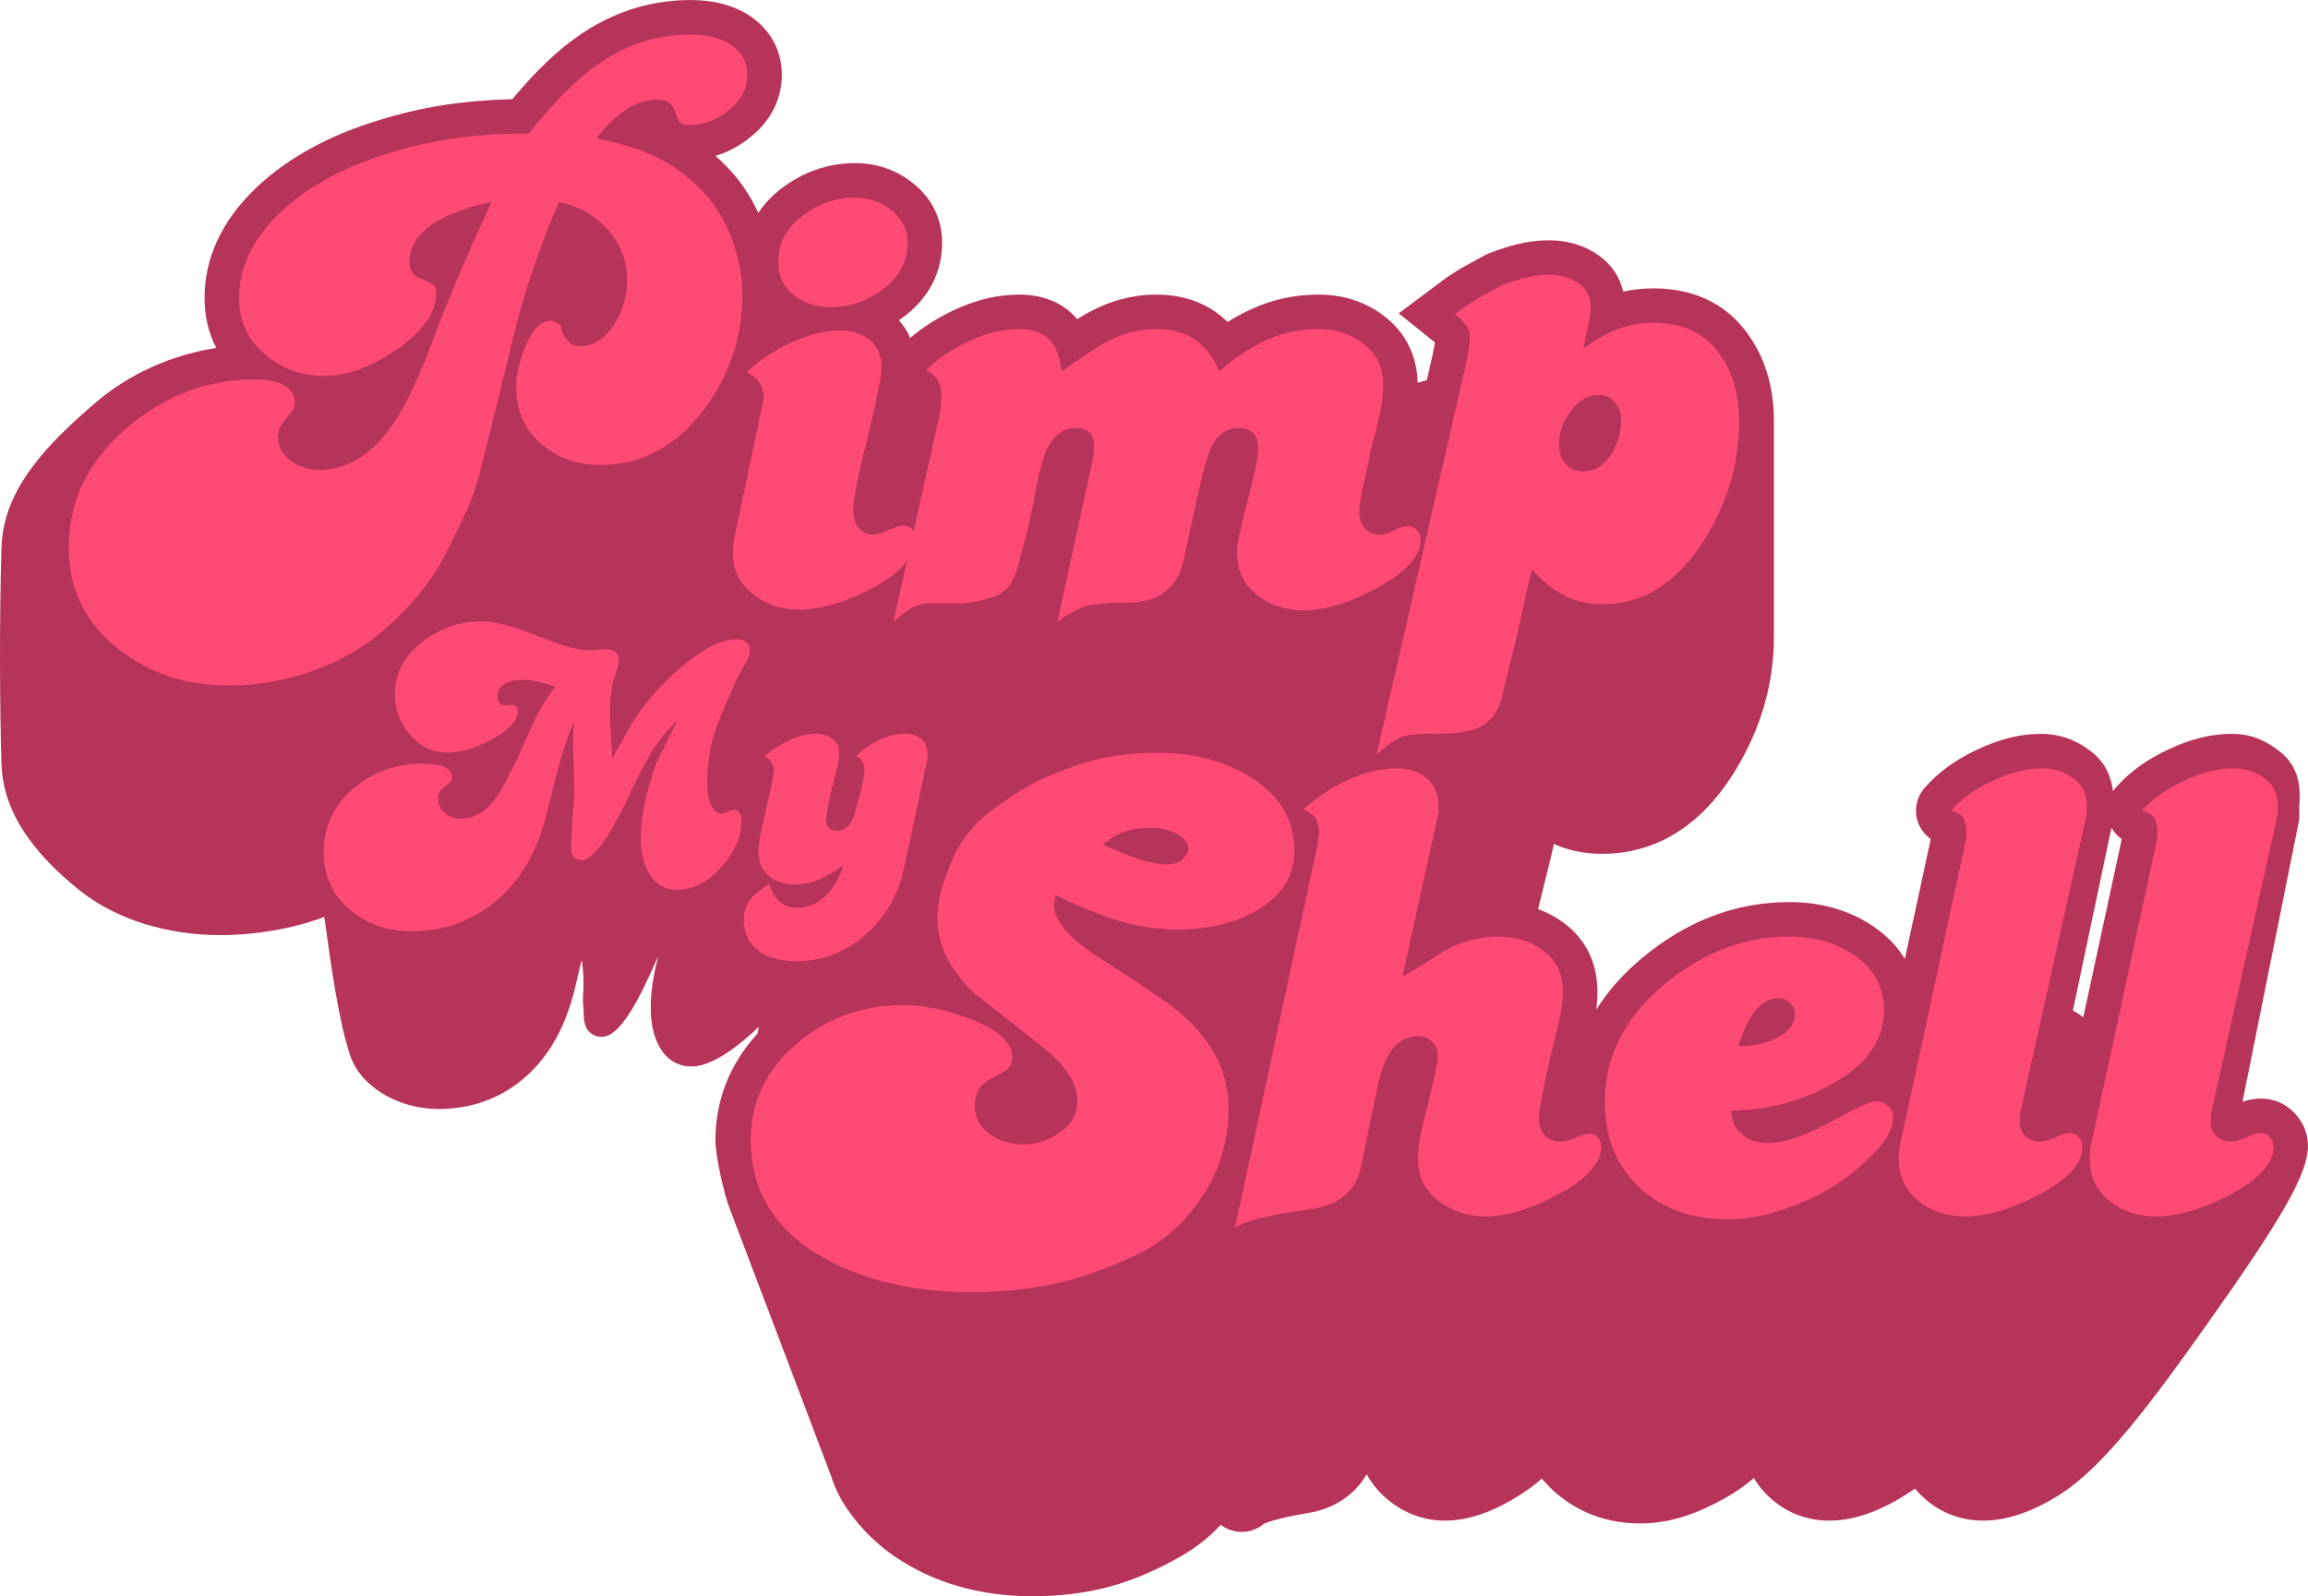 <?xml version="1.0" encoding="utf-8"?>
<!-- Generator: Adobe Illustrator 16.0.0, SVG Export Plug-In . SVG Version: 6.00 Build 0)  -->
<!DOCTYPE svg PUBLIC "-//W3C//DTD SVG 1.1//EN" "http://www.w3.org/Graphics/SVG/1.1/DTD/svg11.dtd">
<svg version="1.1" id="Layer_1" xmlns="http://www.w3.org/2000/svg" xmlns:xlink="http://www.w3.org/1999/xlink" x="0px" y="0px"
	 width="960px" height="664.029px" viewBox="0 0 960 664.029" enable-background="new 0 0 960 664.029" xml:space="preserve">
<g>
	<path fill="#B6335A" d="M955.199,463.94c-3.771-4.498-9.035-6.947-14.873-6.947c-2.381,0-4.849,0.432-7.57,1.34l23.469-116.748
		c0.187-0.938,0.156-1.883,0.156-2.844v-4.111c0-0.522,0.135-1.031,0.148-1.522c0.104-4.581,0.379-14.116-8.81-20.899
		c-4.562-3.36-10.162-6.924-19.506-6.924c-8.471,0-16.813,2.059-26.305,6.476c-9.008,4.201-16.189,9.436-21.974,16.006
		c-0.391,0.44-0.743,0.904-1.069,1.384c-0.597-5.188-2.627-11.817-9.578-16.944c-6.418-4.726-12.887-6.92-20.369-6.92
		c-8.51,0-16.896,2.059-26.391,6.476c-9.062,4.224-16.261,9.462-22.017,16.021c-3.272,3.729-4.391,8.886-2.951,13.636
		c0.949,3.127,2.92,5.785,5.521,7.604l-10.769,49.897c-3.233-5.371-7.823-10.061-13.694-13.934
		c-9.816-6.455-21.375-9.726-34.369-9.726c-22.424,0-43.252,8.025-61.916,23.845c-7.604,6.44-13.732,13.436-18.377,20.938
		c0.326-2.574,0.49-5.072,0.49-7.492c0-11.781-4.705-21.582-13.615-28.34c-3.396-2.58-7.096-4.568-11.047-6.041
		c1.668-6.979,3.395-14.039,5.207-21.133l0.062-0.258l0.06-0.252c0.379-1.756,0.772-3.566,1.184-5.449
		c6.103,2.734,12.937,4.115,20.363,4.115c15.293,0,36.877-5.761,54.225-33.213c11.455-18.144,16.978-37.383,16.978-57.194v-89.497
		c0-14.725-3.918-27.567-12.224-38.171c-6.123-7.826-17.528-17.152-37.783-17.152c-4.44,0-8.633,0.448-12.672,1.34
		c-1.5-6.297-5.123-11.616-10.637-15.357c-5.838-3.97-12.644-5.979-20.25-5.979c-4.482,0-8.908,0.54-13.174,1.608
		c-3.689,0.916-7.629,2.184-11.705,3.764l-0.857,0.336l-0.812,0.441l-9.701,5.284l-0.473,0.258l-0.457,0.292l-4.996,3.229
		l-0.416,0.27l-0.396,0.294l-2.352,1.76l-2.349,1.759l-14.823,11.091l14.436,11.594l0.623,0.498
		c-0.002,0.021-0.008,0.04-0.012,0.061c-0.279,1.479-0.609,3.261-0.986,5.315l-2.344,10.261c-1.271,0.347-2.555,0.733-3.832,1.137
		c-0.312-11.11-4.867-20.52-13.293-27.233c-7.867-6.265-17.308-9.445-28.058-9.445c-9.682,0-19.006,2.021-27.719,6.004
		c-3.403,1.553-6.733,3.355-9.979,5.396c-7.504-7.443-17.615-11.399-29.634-11.399c-9.566,0-18.927,2.429-27.821,7.22
		c-1.087,0.555-2.604,1.402-5.113,2.997c-0.417-0.491-0.848-0.968-1.293-1.429c-3.874-4.007-10.979-8.788-22.812-8.788
		c-8.725,0-17.668,2.083-26.588,6.188c-6.991,3.218-13.284,7.194-18.763,11.854c-1.284-2.988-2.963-5.411-4.709-7.347
		c0.79-0.545,1.572-1.108,2.342-1.7c10.228-7.822,15.631-18.371,15.631-30.511c0-9.896-4.15-18.447-12.002-24.734
		c-7.002-5.602-15.113-8.439-24.111-8.439c-11.224,0-21.575,3.563-30.771,10.597c-3.905,2.983-7.104,6.369-9.572,10.086
		c-3.528-7.582-8.069-14.174-13.541-19.646c-1.416-1.416-2.85-2.766-4.294-4.05c5.125-1.505,10.021-4.128,14.635-7.854
		c10.731-8.675,12.984-18.854,12.984-25.868c0-10.77-5.318-19.853-14.973-25.578l-0.101-0.062l-0.1-0.056
		c-6.294-3.596-13.934-5.419-22.705-5.419c-16.853,0-32.581,5.027-46.749,14.942c-8.718,6.009-17.771,14.659-27.489,26.307
		c-11.112,0.283-21.637,1.259-31.365,2.911c-11.847,2.012-24.027,5.374-36.207,9.989l-0.089,0.033l-0.09,0.037
		c-15.595,6.149-28.734,14.277-39.059,24.154c-14.074,13.576-21.189,28.924-21.189,45.653c0,7.51,1.656,14.485,4.873,20.703
		c-18.641,2.914-36.328,10.835-50.133,22.71C21.253,183.402,1.383,202.526,0.624,227.54c-0.97,31.967-0.68,69.268,0,90.396
		c0.595,18.481,11.429,35.801,33.122,52.942c14.648,11.529,35.734,18.127,57.875,18.127c14.458,0,29.479-2.557,42.306-7.188
		c0.323-0.117,0.636-0.254,0.956-0.371c0.236,1.655,0.474,3.336,0.716,5.067c2.414,17.207,5.417,38.623,10.04,52.519
		c4.299,12.938,19.84,22.328,36.952,22.328c0.453,0,0.904-0.007,1.357-0.017c11.074-0.321,21.013-3.473,29.537-9.373
		c8.677-6.016,15.485-14.362,20.238-24.821c1.825-3.99,3.498-8.732,4.969-14.097c1.022-4.264,2.091-8.771,3.222-13.567
		c0.196,0.698,0.329,1.325,0.329,1.811c0,0.168,0.028,0.521,0.091,1.051c0.182,1.529,0.668,5.605,0.178,12.162
		c-0.114,1.519,0.007,3.027,0.136,4.629c0.091,1.162,0.188,2.361,0.188,3.58c0,2.39,0.676,4.144,1.242,5.197l0.084,0.154
		l0.099,0.143c1.407,1.99,3.578,3.133,5.957,3.133c4.336,0,8.796-4.498,14.46-14.571c2.168-3.914,4.75-9.23,7.683-15.83
		c0.481-1.08,0.955-2.131,1.417-3.14c-0.819,3.146-1.498,6.252-2.017,9.234c-0.726,4.188-1.093,8.338-1.093,12.324
		c0,6.09,1.123,11.326,3.333,15.555c2.988,5.715,7.716,8.73,13.677,8.73c9.105,0,20.701-9.543,27.966-16.529
		c-0.199,0.99-0.391,1.942-0.573,2.871c-11.473,12.51-17.492,27.639-17.492,44.303c0,6.908,3.679,22.697,5.922,28.451
		c11.138,29.336,39.822,104.916,42.306,111.59c3.356,11.506,13.996,24.844,26.724,33.43c16.049,10.802,35.187,16.269,56.896,16.269
		c11.543,0,22.395-1.353,32.246-4.021c9.836-2.67,20.12-7.123,30.567-13.229c5.711-3.344,10.896-7.496,15.53-12.441
		c0.607,0.465,1.261,0.879,1.949,1.25c2.127,1.131,4.447,1.688,6.748,1.688c3.32,0,6.609-1.156,9.244-3.369
		c1.019-0.506,5.25-2.269,18.144-4.463c11.024-1.756,19.532-7.438,24.635-16.14c1.797,3.312,4.119,6.31,6.936,8.939
		c7.25,6.758,16.08,10.328,25.547,10.328c9.931,0,20.369-3.646,31.925-11.131c3.143-2.029,5.946-4.14,8.405-6.318
		c0.082,0.096,0.162,0.186,0.244,0.279c10.388,12.002,24.424,18.348,40.584,18.348c6.869,0,13.763-1.223,20.484-3.641
		c6.112-2.203,12.184-5.156,18.074-8.785c2.93-1.799,5.875-3.961,8.813-6.459c1.486,2.498,3.271,4.799,5.338,6.873
		c7.051,7.09,16.062,10.834,26.047,10.834c9.859,0,20.238-3.504,31.736-10.719c1.367-0.854,2.674-1.729,3.92-2.619
		c0.76,0.932,1.523,1.766,2.269,2.508c7.045,7.08,16.055,10.83,26.041,10.83c9.834,0,20.528-3.613,31.797-10.748
		c18.453-11.68,38.418-38.639,60.721-70.062c31.18-43.914,41.521-61.791,42.553-73.561
		C960.246,474.671,959.678,469.327,955.199,463.94z M882.531,349.03l-16.002,74.155c-1.281-0.993-2.713-1.963-4.324-2.813
		l16.045-76.021C879.312,346.216,880.777,347.812,882.531,349.03z"/>
	<g>
		<path fill="#FE4B75" d="M310.841,31.111c0,5.688-2.551,10.583-7.646,14.698c-5.1,4.119-10.491,6.178-16.175,6.178
			c-1.761,0-2.988-0.246-3.673-0.737c-0.689-0.488-1.228-1.221-1.616-2.206c-0.395-0.977-0.69-1.765-0.882-2.353
			c-0.981-3.53-3.433-5.292-7.351-5.292c-4.706,0-9.312,1.572-13.821,4.708c-4.512,3.133-8.333,6.957-11.466,11.464
			c9.602,1.962,17.688,4.46,24.255,7.499c6.564,3.039,12.986,7.693,19.26,13.965c5.294,5.292,9.457,11.906,12.497,19.847
			c3.037,7.94,4.558,15.833,4.558,23.669c0,17.644-5.292,33.52-15.877,47.634c-11.567,15.487-25.978,23.229-43.223,23.229
			c-9.806,0-18.081-2.989-24.845-8.969c-6.764-5.978-10.143-13.769-10.143-23.372c0-5.489,1.417-11.469,4.261-17.937
			c2.839-6.47,6.221-9.704,10.142-9.704c0.589,0,1.274,0.197,2.059,0.589c0.782,0.396,1.471,0.785,2.059,1.175
			c0,1.961,0.782,3.923,2.355,5.884c1.566,1.96,3.426,2.941,5.585,2.941c5.881,0,10.777-3.237,14.7-9.704
			c3.331-5.485,4.999-11.367,4.999-17.644c0-8.035-2.646-15.041-7.938-21.023c-5.292-5.975-12.057-9.851-20.29-11.612
			c-2.746,5.696-5.981,13.892-9.699,24.586c-3.729,10.699-6.374,19.286-7.94,25.767l-14.995,60.655
			c-1.376,5.302-2.701,9.575-3.968,12.813c-1.279,3.238-4.464,10.062-9.561,20.463c-5.88,11.979-14.309,22.769-25.285,32.388
			c-8.628,7.854-18.772,13.889-30.432,18.108c-11.665,4.219-23.572,6.333-35.725,6.333c-17.641,0-32.835-5.011-45.574-15.035
			c-13.922-10.999-20.876-25.044-20.876-42.139c0-19.449,7.936-36.002,23.817-49.655c15.877-13.653,33.712-20.482,53.514-20.482
			c5.683,0,9.896,0.879,12.642,2.644c2.745,1.764,4.117,4.115,4.117,7.06c0,1.372-0.543,2.746-1.617,4.112
			c-1.08,1.378-1.91,2.354-2.5,2.942c-1.961,2.353-2.94,4.703-2.94,7.056c0,4.119,1.762,7.452,5.292,9.999
			c3.527,2.55,7.448,3.824,11.761,3.824c11.172,0,20.971-5.684,29.401-17.057c5.096-6.858,10.486-17.54,16.174-32.048l5.881-15.583
			l6.467-15.583l6.764-15.585l7.056-15.581l-5.294,1.177l-4.998,1.468c-1.174,0.396-2.793,0.986-4.851,1.764
			c-2.057,0.788-3.777,1.569-5.145,2.353c-3.727,1.763-6.958,4.218-9.706,7.352c-2.744,3.139-4.115,6.668-4.115,10.585
			c0,3.526,1.371,5.837,4.115,6.909c2.746,1.08,4.604,1.964,5.588,2.645c0.978,0.693,1.47,1.816,1.47,3.384
			c0,8.428-5.689,16.464-17.052,24.106c-10.394,7.058-20.289,10.587-29.698,10.587c-9.408,0-17.641-3.039-24.698-9.114
			c-7.056-6.075-10.584-13.82-10.584-23.229c0-12.742,5.585-24.503,16.759-35.283c9.013-8.623,20.48-15.682,34.4-21.17
			c11.366-4.31,22.54-7.397,33.52-9.26c10.973-1.861,22.932-2.795,35.868-2.795c10.39-13.13,19.999-22.735,28.817-28.812
			c11.764-8.233,24.597-12.351,38.519-12.351c6.271,0,11.466,1.176,15.584,3.527C308.192,21.017,310.841,25.427,310.841,31.111z"/>
		<path fill="#FE4B75" d="M380.749,223.629c0,7.84-6.278,14.994-18.818,21.468c-10.983,5.683-20.876,8.523-29.695,8.523
			c-7.258,0-13.628-2.16-19.112-6.469c-5.491-4.312-8.235-10.095-8.235-17.346l0.293-4.706l12.351-58.804v-1.181
			c0-4.507-2.253-7.938-6.765-10.289c4.705-4.705,10.733-8.771,18.085-12.204c7.351-3.428,14.262-5.145,20.729-5.145
			c4.896,0,8.966,1.329,12.202,3.984c3.234,2.655,4.85,6.444,4.85,11.359c0,2.364-0.786,7.178-2.352,14.456
			c-0.197,1.377-1.229,5.807-3.087,13.278c-1.866,7.477-3.189,13.081-3.97,16.818c-1.573,7.476-2.353,12.395-2.353,14.751
			c0,2.951,0.735,5.407,2.205,7.375c1.468,1.966,3.575,2.945,6.324,2.945c1.368,0,3.426-0.63,6.176-1.908
			c2.74-1.273,4.894-1.911,6.466-1.911c1.178,0,2.252,0.49,3.235,1.468C380.257,221.084,380.749,222.256,380.749,223.629z
			 M377.515,101.017c0,7.646-3.334,14.017-9.997,19.111c-6.668,5.099-14.019,7.646-22.052,7.646c-5.88,0-10.979-1.662-15.29-4.995
			c-4.312-3.331-6.469-7.94-6.469-13.823c0-7.644,3.331-14.012,9.998-19.112c6.662-5.09,14.015-7.641,22.052-7.641
			c5.684,0,10.732,1.766,15.14,5.292C375.307,91.024,377.515,95.531,377.515,101.017z"/>
		<path fill="#FE4B75" d="M590.959,224.51c0,6.668-5.836,13.232-17.494,19.697c-11.664,6.474-22.104,9.7-31.313,9.7
			c-7.451,0-13.923-2.168-19.406-6.515c-5.49-4.346-8.232-10.172-8.232-17.486c0-3.351,1.476-10.562,4.412-21.629
			c2.941-11.061,4.408-18.174,4.408-21.334c0-5.927-2.744-8.891-8.234-8.891c-5.094,0-9.014,2.97-11.756,8.892
			c-0.981,2.372-2.459,7.608-4.412,15.709l-6.467,29.646c-1.178,6.129-3.779,10.724-7.795,13.783
			c-4.021,3.066-9.165,4.598-15.435,4.598c-7.646,0-13.137,0.387-16.47,1.166c-3.333,0.766-7.644,3.001-12.938,6.699l14.998-68.74
			l0.292-4.119c0-5.087-2.549-7.633-7.646-7.633c-5.099,0-9.114,2.941-12.056,8.819c-1.373,2.938-2.842,8.233-4.407,15.875
			c-0.981,6.079-2.208,11.958-3.678,17.644c-1.468,5.687-2.5,9.704-3.087,12.053c-1.573,7.06-3.922,11.666-7.057,13.821
			c-3.14,2.16-8.432,3.73-15.878,4.704h-14.992c-2.552,0-5.197,0.777-7.94,2.324c-1.178,0.778-3.433,2.528-6.762,5.25l19.405-86.815
			l0.586-7.083c0-5.117-2.158-8.664-6.469-10.629c5.094-4.922,11.17-9.007,18.229-12.255c7.057-3.248,13.917-4.874,20.585-4.874
			c5.483,0,9.65,1.471,12.493,4.411c2.841,2.938,4.56,7.348,5.146,13.23c9.41-6.661,15.483-10.682,18.231-12.052
			c6.854-3.725,13.914-5.587,21.168-5.587c12.737,0,21.467,5.878,26.17,17.64c6.069-5.485,12.541-9.798,19.406-12.935
			c6.856-3.136,14.112-4.704,21.754-4.704c7.448,0,13.823,2.107,19.11,6.319c5.3,4.218,7.939,9.953,7.939,17.2
			c0,3.337-0.588,7.745-1.767,13.232c-0.393,1.959-1.467,6.277-3.229,12.938c-0.982,4.513-2.057,9.508-3.234,14.993
			c-1.176,5.489-1.768,9.216-1.768,11.172c0,2.749,0.738,5.049,2.211,6.908c1.465,1.866,3.57,2.792,6.32,2.792
			c1.563,0,3.528-0.586,5.877-1.76c2.348-1.176,4.41-1.765,6.176-1.765c1.367,0,2.543,0.589,3.529,1.765
			C590.469,221.861,590.959,223.141,590.959,224.51z"/>
		<path fill="#FE4B75" d="M723.408,175.284c0,17.493-4.902,34.001-14.701,49.523c-11.176,17.682-25.193,26.527-42.047,26.527
			c-6.078,0-11.422-1.207-16.021-3.598c-4.61-2.405-9.069-6.005-13.381-10.811c-0.785,2.748-1.77,6.816-2.94,12.207
			c-1.181,5.385-2.256,10.331-3.232,14.844c-2.354,9.213-4.608,18.423-6.768,27.635c-1.963,5.493-4.9,9.121-8.82,10.886
			c-3.92,1.76-9.113,2.648-15.586,2.648c-7.838,0-13.082,0.334-15.728,1.017c-2.643,0.68-6.518,3.252-11.612,7.727l37.34-163.182
			c0.393-2.149,0.732-4.003,1.031-5.571c0.291-1.561,0.438-2.936,0.438-4.112c0-1.955-0.393-3.716-1.178-5.282l-2.354-2.641
			l-1.179-1.172l-1.469-1.178l2.353-1.758l2.352-1.761l5-3.229l9.703-5.283c3.524-1.367,6.856-2.443,9.998-3.224
			c3.129-0.782,6.367-1.178,9.701-1.178c4.702,0,8.771,1.167,12.202,3.495c3.431,2.33,5.144,5.726,5.144,10.192
			c0,2.138-0.49,5.243-1.473,9.322c-0.98,4.075-1.466,6.602-1.466,7.568c4.896-3.529,9.603-6.173,14.111-7.938
			c4.508-1.764,9.506-2.646,14.994-2.646c11.563,0,20.383,3.881,26.461,11.647C720.365,153.724,723.408,163.498,723.408,175.284z
			 M674.307,174.989c0-2.966-0.836-5.489-2.502-7.565c-1.67-2.078-3.869-3.118-6.614-3.118c-4.705,0-8.673,2.229-11.906,6.678
			c-3.238,4.453-4.854,9.155-4.854,14.098c0,2.966,0.881,5.541,2.646,7.715c1.764,2.18,4.215,3.263,7.348,3.263
			c4.709,0,8.533-2.222,11.471-6.675C672.836,184.931,674.307,180.137,674.307,174.989z"/>
		<path fill="#FE4B75" d="M311.932,270.378c0,1.063-0.243,2.184-0.721,3.355c-0.481,1.175-1.042,2.238-1.678,3.2
			c-0.644,0.958-1.366,2.212-2.161,3.753c-0.798,1.548-1.358,2.696-1.679,3.439c-2.023,4.583-3.995,9.167-5.911,13.75
			c-1.922,4.583-3.335,9.139-4.238,13.667c-0.909,4.526-1.357,9.136-1.357,13.828c0,3.302,0.316,5.965,0.958,7.993
			c1.064,3.403,2.82,5.108,5.273,5.108c0.532,0,1.329-0.264,2.399-0.795c1.062-0.533,1.972-0.803,2.714-0.803
			c0.749,0,1.414,0.377,1.999,1.123c0.586,0.746,0.879,1.865,0.879,3.356c0,6.712-2.797,13.185-8.392,19.418
			c-5.594,6.234-11.75,9.355-18.465,9.355c-5.221,0-9.166-2.4-11.827-7.189c-2.134-3.842-3.194-8.586-3.194-14.229
			c0-3.842,0.37-7.779,1.116-11.832c0.744-4.043,1.807-8.312,3.197-12.788c0.64-2.447,1.329-4.578,2.078-6.393
			c0.105-0.322,1.063-2.344,2.876-6.075l3.036-6.072l1.601-3.2l0.799-1.437c0.104-0.321,0.268-0.611,0.48-0.878
			c0.212-0.267,0.37-0.508,0.476-0.722c-4.152,3.73-7.988,8.419-11.504,14.065c-2.237,3.732-4.961,8.979-8.155,15.745
			c-3.198,6.771-5.861,11.965-7.995,15.592c-5.219,8.736-9.428,13.104-12.625,13.104c-1.494,0-2.72-0.638-3.678-1.916
			c-0.426-0.748-0.638-2.025-0.638-3.845c0-2.977,0.095-5.645,0.281-7.987c0.663-8.314,0.996-12.787,0.996-13.426
			c0-2.983-0.083-6.926-0.244-11.829c-0.155-4.897-0.241-7.938-0.241-9.11v-4.636l0.483-4.8c-1.602,3.208-3.25,7.641-4.958,13.295
			c-1.062,3.417-2.266,7.798-3.595,13.135c-1.333,5.339-2.585,10.303-3.756,14.889c-1.494,5.125-3.195,9.666-5.118,13.615
			c-4.793,9.93-11.618,17.772-20.458,23.543c-8.847,5.766-18.759,8.646-29.735,8.646c-10.121,0-18.648-2.938-25.574-8.813
			c-7.351-6.195-11.03-14.254-11.03-24.188c0-10.786,4.261-19.707,12.79-26.758c7.994-6.623,17.423-9.933,28.292-9.933
			c3.197,0,5.701,0.267,7.516,0.798c3.194,0.959,4.796,2.556,4.796,4.794c0,0.747-0.162,1.336-0.482,1.758
			c-0.32,0.429-1.276,1.229-2.875,2.4c-1.602,1.171-2.398,2.822-2.398,4.955c0,2.345,0.931,4.286,2.797,5.837
			c1.861,1.543,4.023,2.313,6.47,2.313c5.542,0,10.393-2.77,14.545-8.311c1.814-2.455,4.693-7.678,8.634-15.667
			c3.203-7.249,5.594-12.574,7.194-15.988c2.665-5.754,5.702-10.762,9.113-15.026l-3.679-1.085l-3.519-0.905l-3.672-0.728h-3.677
			c-2.457,0-4.668,0.562-6.638,1.68c-1.972,1.118-2.952,2.8-2.952,5.036c0,2.558,1.225,3.836,3.672,3.836l1.926-0.161
			c1.916,0,2.872,0.802,2.872,2.398c0,4.157-3.733,8.209-11.189,12.151c-6.716,3.515-12.68,5.271-17.903,5.271
			c-6.188,0-11.404-2.446-15.668-7.351c-4.262-4.904-6.393-10.55-6.393-16.95c0-8.628,3.89-15.927,11.672-21.895
			c7.247-5.541,15.289-8.315,24.136-8.315c5.964,0,13.8,1.999,23.502,5.998c9.691,3.994,16.833,5.994,21.415,5.994l7.353-0.48
			c1.384,0,2.585,0.377,3.602,1.12c1.006,0.746,1.517,2.027,1.517,3.835c0,0.855-0.185,1.76-0.543,2.72
			c-0.364,0.959-0.61,1.705-0.728,2.238l-1.45,4.798c-0.162,1.172-0.36,2.852-0.597,5.033c-0.238,2.188-0.36,3.812-0.36,4.875
			c0,3.412,0.055,5.968,0.163,7.672c0.53,8.634,0.794,13.005,0.794,13.11c2.882-5.116,5.758-10.229,8.637-15.346
			c3.513-5.438,7.695-10.631,12.548-15.586c4.847-4.957,9.512-8.977,13.986-12.069c6.281-4.369,11.877-6.557,16.779-6.557
			c1.493,0,2.743,0.399,3.76,1.199C311.422,267.902,311.932,268.995,311.932,270.378z"/>
		<path fill="#FE4B75" d="M385.783,313.231v2.4l-9.91,46.114c-2.349,10.781-7.648,19.828-15.909,27.139
			c-8.261,7.314-17.877,10.969-28.851,10.969c-6.287,0-11.3-1.276-15.025-3.829c-4.476-3.103-6.713-7.628-6.713-13.593
			c0-3.309,1.009-6.184,3.035-8.631c1.603-2.031,4.099-3.996,7.514-5.916c0.853,2.877,2.265,5.222,4.237,7.037
			c1.972,1.812,4.395,2.709,7.271,2.709c4.792,0,8.953-1.812,12.472-5.436c3.087-3.195,5.379-7.242,6.868-12.146l-4.949,3.195
			l-4.962,2.559c-3.091,1.39-6.446,2.078-10.071,2.078c-4.477,0-8.147-1.166-11.03-3.521c-2.874-2.338-4.312-5.752-4.312-10.228
			c0-2.026,0.425-4.901,1.275-8.631c0.854-3.729,1.441-6.443,1.764-8.154c1.168-5.008,2.02-8.873,2.554-11.588
			c0.532-2.72,0.796-4.449,0.796-5.198c0-1.381-0.294-2.477-0.878-3.276c-0.586-0.801-1.518-1.73-2.795-2.799
			c3.094-2.658,6.525-4.873,10.31-6.634c3.783-1.758,7.539-2.634,11.27-2.634c2.343,0,4.474,0.692,6.392,2.074
			c1.922,1.386,2.881,3.198,2.881,5.434c0,2.349-0.35,4.854-1.04,7.516c-0.693,2.664-1.253,4.851-1.68,6.557
			c-0.743,3.093-1.279,5.493-1.595,7.19c-0.747,3.416-1.12,5.76-1.12,7.033c0,1.276,0.397,2.37,1.197,3.276
			c0.799,0.91,1.842,1.357,3.122,1.357c2.664,0,4.739-1.281,6.228-3.847c0.959-1.608,1.764-4.071,2.4-7.387
			c0.96-3.206,1.6-5.562,1.916-7.058c0.749-2.892,1.12-5.299,1.12-7.226c0-2.353-1.12-4.28-3.357-5.778
			c2.648-2.567,5.829-4.729,9.541-6.499c3.71-1.764,7.263-2.646,10.651-2.646c2.654,0,4.877,0.691,6.681,2.083
			C384.879,308.696,385.783,310.67,385.783,313.231z"/>
		<path fill="#FE4B75" d="M420.188,331.688c10.453-7.274,21.02-11.172,30.142-14.109c9.108-2.944,19.549-4.412,31.311-4.412
			c14.308,0,26.761,3.137,37.339,9.41c12.94,7.644,19.409,18.129,19.409,31.459c0,10.779-5.582,19.211-16.764,25.285
			c-9.016,4.901-19.504,7.352-31.453,7.352c-8.633,0-16.967-1.221-24.997-3.676c-8.042-2.443-16.765-6.027-26.17-10.732l-0.59,4.117
			c0,6.666,6.269,14.019,18.823,22.053c19.002,12.156,30.578,20.097,34.694,23.82c12.738,11.367,19.105,24.308,19.105,38.81
			c0,13.133-3.582,25.243-10.729,36.312c-7.151,11.074-16.52,19.355-28.088,24.846c-11.562,5.49-22.679,9.41-33.369,11.763
			c-10.68,2.354-22.396,3.528-35.132,3.528c-23.326,0-43.42-4.606-60.274-13.813c-20.773-11.377-31.168-27.834-31.168-49.4
			c0-16.268,6.66-29.893,19.992-40.869c12.35-10.188,26.86-15.291,43.519-15.291c8.428,0,17.537,1.865,27.34,5.591
			c11.963,4.508,17.944,9.896,17.944,16.17c0,2.352-0.989,4.221-2.945,5.586c-0.195,0.196-2.354,1.373-6.469,3.528
			c-4.118,2.162-6.178,5.785-6.178,10.882c0,4.901,2.008,8.815,6.034,11.762c4.014,2.938,8.673,4.41,13.959,4.41
			c5.491,0,10.637-1.666,15.438-5.002c4.8-3.332,7.206-7.644,7.206-12.937c0-7.447-4.854-14.996-14.552-22.643
			c-9.7-7.646-19.169-15.09-28.383-22.349c-10.188-9.604-15.281-20.09-15.281-31.461c0-5.483,1.313-11.114,3.524-17.053
			c1.688-4.531,2.906-9.096,7.582-15.738C406.515,341.046,410.685,338.298,420.188,331.688z M494.285,353.151
			c0-1.562-0.695-3.039-2.062-4.41c-1.371-1.369-3.34-2.451-5.885-3.23c-2.549-0.785-5.188-1.18-7.938-1.18
			c-7.838,0-14.412,2.352-19.698,7.055c4.708,2.158,9.457,4.07,14.265,5.738c4.798,1.664,8.967,2.494,12.494,2.494
			c2.15,0,4.014-0.484,5.584-1.474C493.203,356.386,494.285,354.722,494.285,353.151z"/>
		<path fill="#FE4B75" d="M665.982,476.938c0,7.055-6.179,13.819-18.527,20.286c-11.18,5.884-21.072,8.82-29.703,8.82
			c-7.256,0-13.717-2.156-19.402-6.465c-5.686-4.312-8.526-10.103-8.526-17.351c0-4.51,0.785-9.803,2.354-15.881
			c3.914-15.291,5.881-24.301,5.881-27.047c0-2.354-0.784-4.312-2.352-5.881c-1.57-1.566-3.438-2.357-5.586-2.357
			c-5.492,0-9.701,2.648-12.646,7.945c-2.157,3.726-3.819,8.916-4.995,15.576c-2.154,9.998-4.267,20.191-6.322,30.582
			c-2.062,10.391-9.264,16.369-21.613,17.938c-17.049,2.355-27.342,4.896-30.865,7.646l34.104-158.236l0.877-6.168
			c0-2.146-0.385-3.959-1.17-5.428c-0.785-1.465-2.547-2.891-5.303-4.262c5.655-5.085,11.893-9.189,18.719-12.323
			c6.828-3.134,13.656-4.699,20.483-4.699c4.867,0,8.916,1.418,12.136,4.248c3.223,2.838,4.828,6.6,4.828,11.282v2.928
			l-14.996,67.988c3.328-1.57,6.569-3.433,9.696-5.592c5.097-3.33,8.429-5.392,10.009-6.175c6.651-3.135,13.317-4.702,19.989-4.702
			c7.449,0,13.818,2.014,19.105,6.026c5.301,4.021,7.938,9.656,7.938,16.906c0,3.924-0.575,8.229-1.764,12.936
			c-1.172,4.703-2.354,9.562-3.525,14.56c-1.172,4.994-2.057,9.063-2.647,12.201c-1.375,6.271-2.06,10.686-2.06,13.229
			c0,2.748,0.785,4.996,2.355,6.765c1.566,1.766,3.822,2.639,6.768,2.639c1.568,0,3.679-0.529,6.316-1.611
			c2.646-1.078,4.461-1.614,5.439-1.614c1.366,0,2.549,0.487,3.522,1.471C665.479,474.093,665.982,475.366,665.982,476.938z"/>
		<path fill="#FE4B75" d="M787.475,464.882c0,5.291-3.92,11.467-11.758,18.521c-6.469,5.885-12.838,10.396-19.115,13.53
			c-6.276,3.136-12.596,5.629-18.965,7.498c-6.371,1.855-12.787,2.791-19.258,2.791c-14.895,0-27.104-4.457-36.613-13.379
			c-9.504-8.922-14.252-20.729-14.252-35.434c0-18.619,8.029-34.734,24.105-48.359c16.072-13.627,33.617-20.438,52.631-20.438
			c10.191,0,19.016,2.448,26.463,7.352c8.623,5.688,12.941,13.43,12.941,23.23c0,12.938-7.642,23.422-22.938,31.455
			c-12.94,6.862-26.463,10.297-40.574,10.297c0,4.112,1.414,7.395,4.259,9.848c2.844,2.455,6.418,3.672,10.739,3.672
			c6.855,0,15.58-2.887,26.166-8.668c10.588-5.783,16.855-8.674,18.82-8.674c1.959,0,3.67,0.639,5.137,1.912
			C786.742,461.31,787.475,462.925,787.475,464.882z M746.604,421.661c0-1.57-0.688-3.041-2.057-4.414
			c-1.379-1.365-2.945-2.059-4.707-2.059c-5.096,0-9.404,3.432-12.93,10.29c-1.572,3.14-2.846,6.375-3.82,9.705
			c5.48,0,10.287-0.885,14.396-2.646C743.568,429.993,746.604,426.366,746.604,421.661z"/>
		<path fill="#FE4B75" d="M867.951,334.628v4.113l-27.639,124.082l-0.291,3.815c0,2.357,0.772,4.318,2.346,5.884
			c1.562,1.569,3.625,2.35,6.17,2.35c1.766,0,3.924-0.582,6.469-1.76c2.551-1.181,4.506-1.769,5.883-1.769
			c1.57,0,2.842,0.588,3.82,1.769c0.98,1.178,1.475,2.455,1.475,3.823c0,7.255-6.379,14.113-19.112,20.584
			c-11.164,5.687-21.072,8.521-29.691,8.521c-7.651,0-14.164-2.203-19.555-6.605c-5.398-4.395-8.092-10.313-8.092-17.762
			l0.297-4.104l27.645-127.996l0.283-2.935c0-2.153-0.334-4.059-1.025-5.725c-0.686-1.668-2.5-2.889-5.434-3.674
			c4.299-4.893,10.139-9.051,17.486-12.475c7.354-3.424,14.266-5.137,20.731-5.137c4.699,0,8.918,1.372,12.646,4.116
			C866.088,326.496,867.951,330.123,867.951,334.628z"/>
		<path fill="#FE4B75" d="M947.402,334.628v4.113l-27.636,124.082l-0.299,3.815c0,2.357,0.787,4.318,2.357,5.884
			c1.565,1.569,3.625,2.35,6.172,2.35c1.768,0,3.914-0.582,6.469-1.76c2.539-1.181,4.506-1.769,5.881-1.769
			c1.572,0,2.832,0.588,3.82,1.769c0.979,1.178,1.471,2.455,1.471,3.823c0,7.255-6.371,14.113-19.106,20.584
			c-11.181,5.687-21.08,8.521-29.701,8.521c-7.646,0-14.164-2.203-19.557-6.605c-5.392-4.395-8.08-10.313-8.08-17.762l0.293-4.104
			l27.639-127.996l0.295-2.935c0-2.153-0.346-4.059-1.029-5.725c-0.69-1.668-2.496-2.889-5.438-3.674
			c4.307-4.893,10.146-9.051,17.492-12.475c7.35-3.424,14.258-5.137,20.727-5.137c4.709,0,8.92,1.372,12.646,4.116
			C945.537,326.496,947.402,330.123,947.402,334.628z"/>
	</g>
</g>
</svg>
